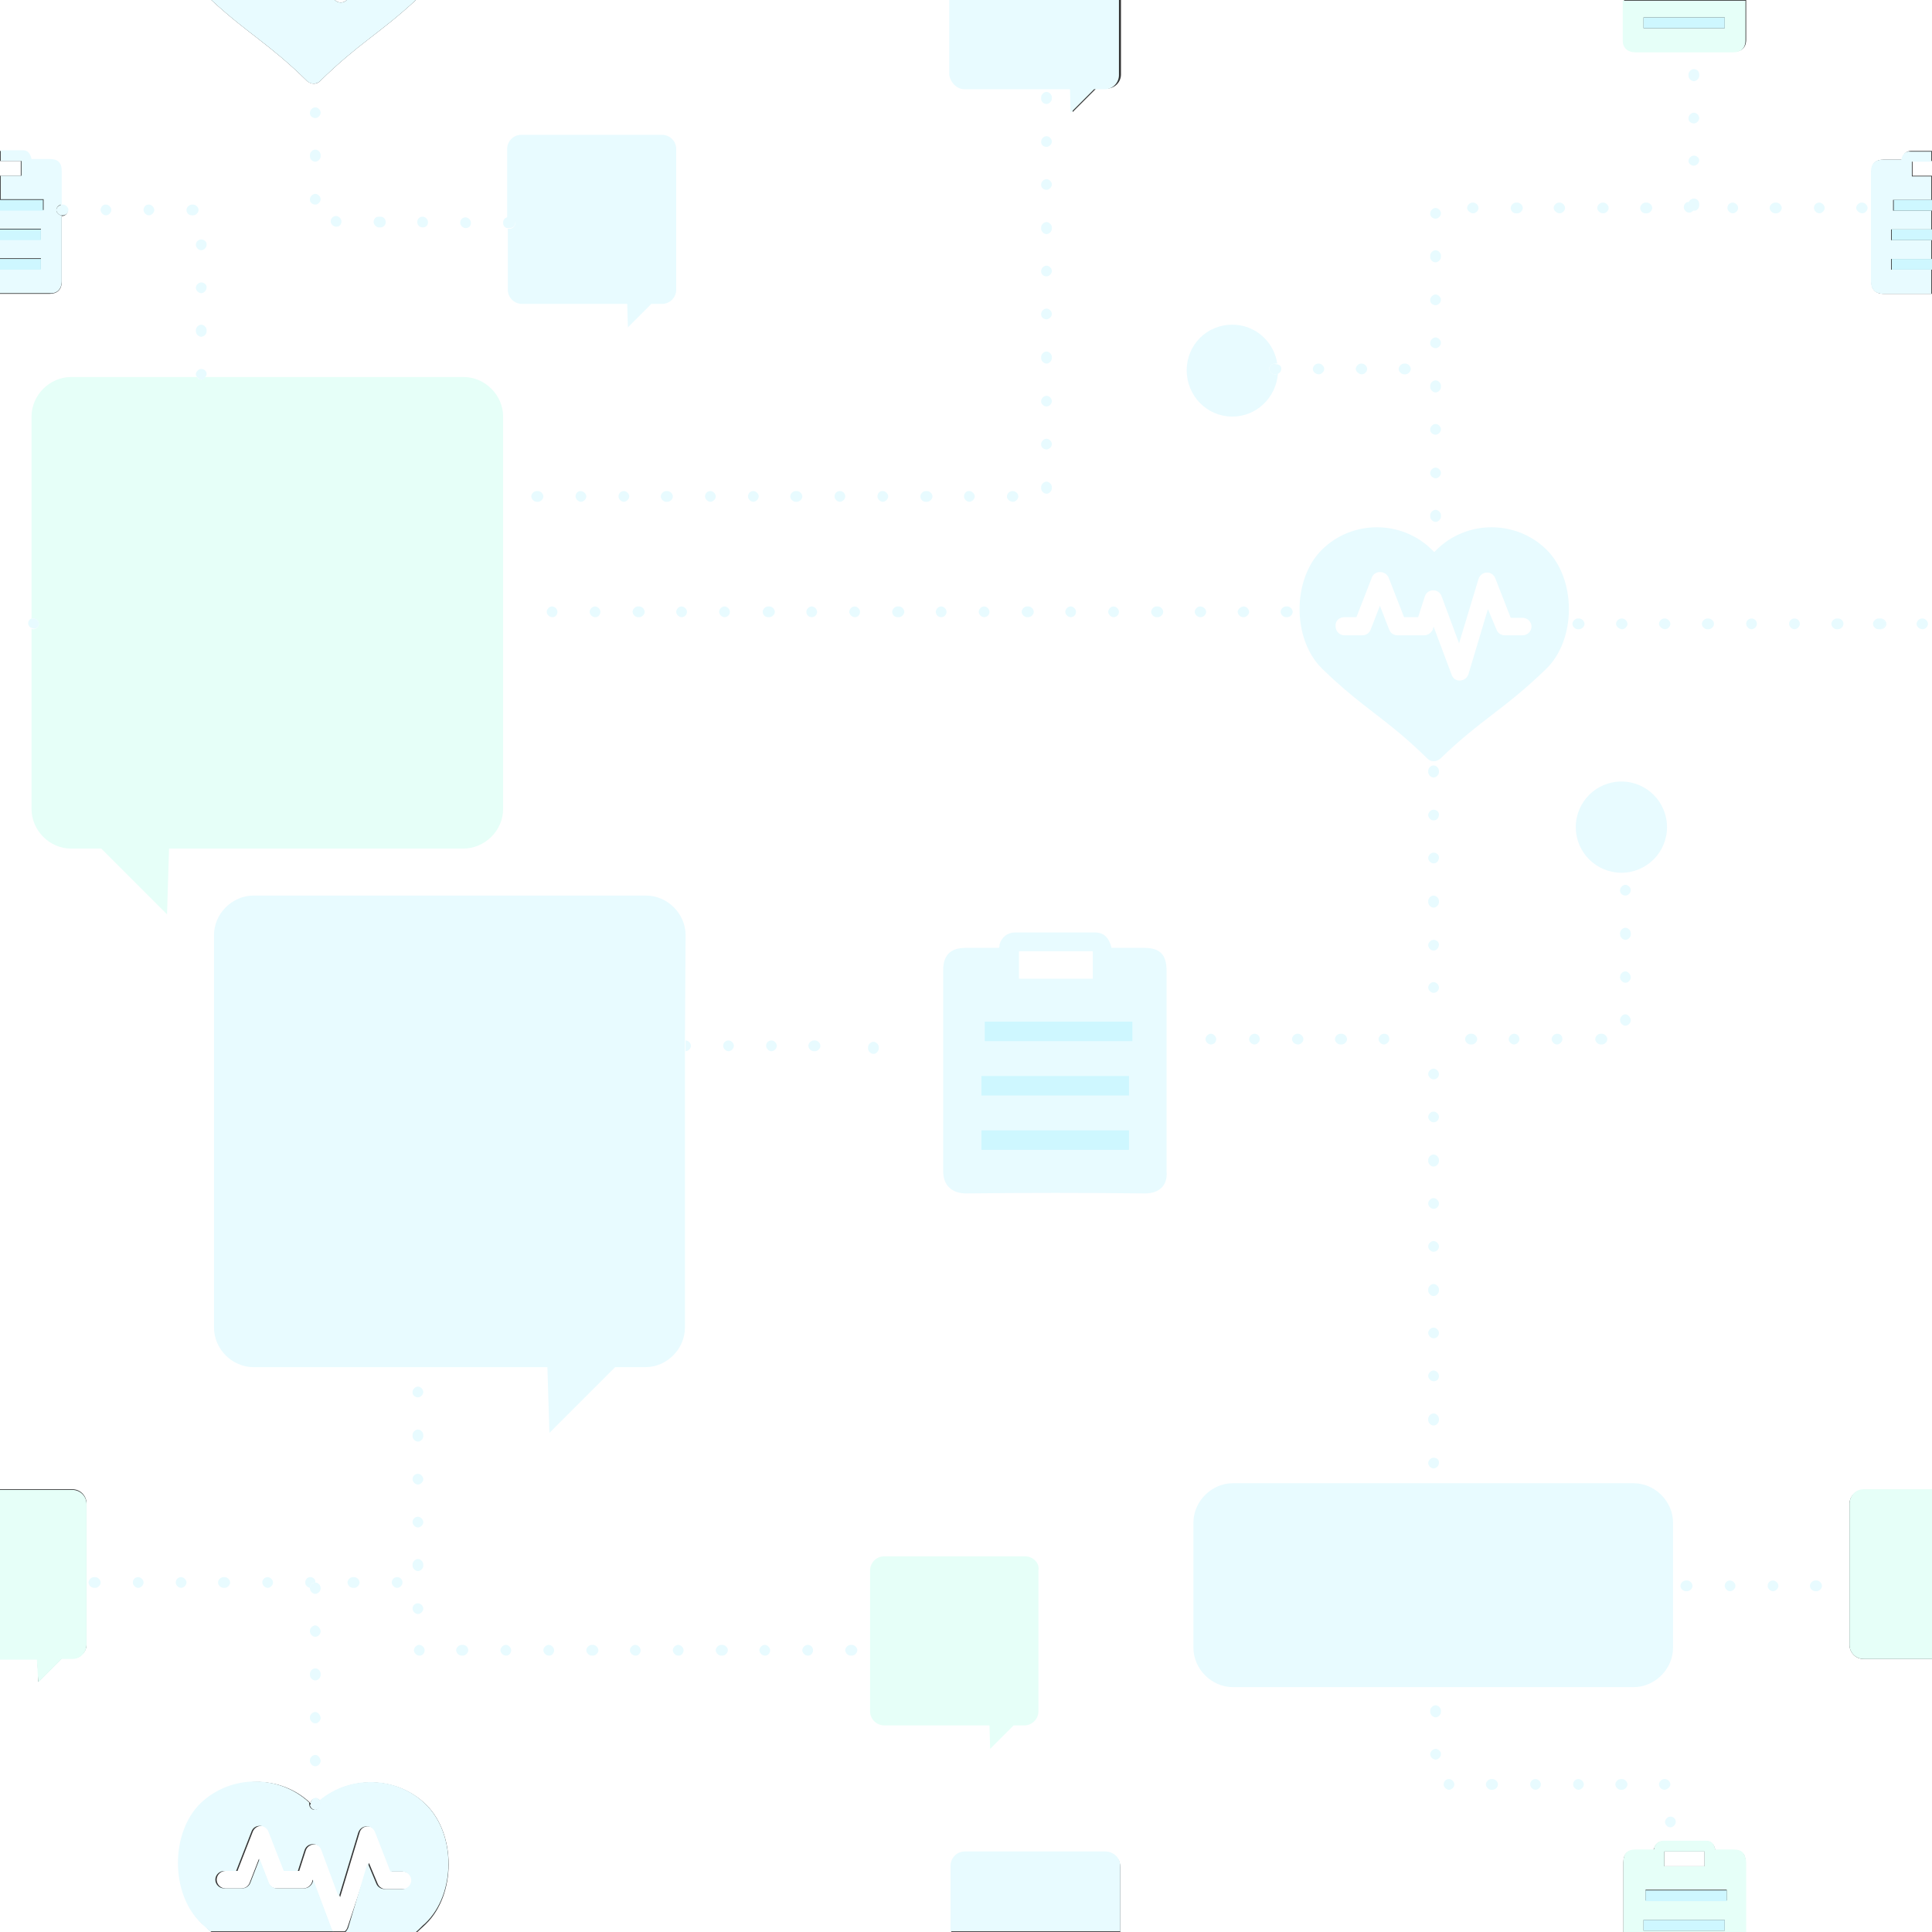 <svg id="Layer_1" xmlns="http://www.w3.org/2000/svg" viewBox="0 0 288 288"><rect x="0" y="0" width="288" height="288" fill="#333333" stroke="none"/><style>.st0{fill:#fff}.st1{fill:#e8fbff}.st2{fill:#e6fff8}.st3{fill:#cef7ff}</style><g id="screen"><path class="st0" d="M285.1 26.2h2.9V24h-2.9v2.2z"/><path class="st0" d="M277.8 247.3c-1.2 0-2.1-1-2.1-2.1v-21c0-1.2 1-2.1 2.1-2.1H288V43.8h-7.2c-1.2 0-1.9-.7-1.8-1.8V25.6c0-1.2.6-1.8 1.8-1.8h2.7c0-.1 0-.2.1-.3.2-.6.6-1 1.3-1h3.2V0h-27.8v5.9c0 1.2-.7 1.8-1.8 1.8h-14.6c-1.2 0-1.9-.7-1.8-1.8v-6h-75v11.2c0 1.2-1 2.1-2.1 2.1h-1.6l-3.5 3.5-.1-3.5h-15.7c-1.2 0-2.1-1-2.1-2.1V0H62c-5.4 5-8.6 6.5-14.3 12.1-.5.5-1.3.5-1.9 0C40.1 6.5 36.9 5 31.5 0H0v22.5h3.3c.7 0 1.1.4 1.3 1.3h2.7c1.3 0 1.8.6 1.8 1.8v5h.2c.4 0 .8.4.8.8s-.4.8-.8.8h-.1V42c0 1.2-.7 1.8-1.8 1.8H0V222h10.8c1.2 0 2.1 1 2.1 2.1v21c0 1.2-1 2.1-2.1 2.1H9.2l-3.5 3.5-.1-3.5H0V288h31.5c-.5-.4-.9-.9-1.4-1.3-4.5-4.4-4.5-13.4 0-17.8 4.5-4.3 11.7-4.4 16.2-.1 0-.4.4-.7.8-.7.3 0 .5.2.6.4 4.5-3.9 11.5-3.7 15.8.5 4.5 4.4 4.5 13.4 0 17.8-.5.5-1 .9-1.4 1.3h79.7v-9.8c0-1.2 1-2.1 2.1-2.1h21c1.2 0 2.1 1 2.1 2.1v9.8h75v-10.5c0-1.2.6-1.8 1.8-1.8h2.7c0-.1 0-.2.1-.3.2-.6.6-1 1.3-1h6.5c.7 0 1.1.4 1.3 1.3h2.7c1.3 0 1.8.6 1.8 1.8V288H288v-40.7h-10.2z"/><path class="st0" d="M286.5 92.2c.5 0 .9.4.9.8s-.4.8-.8.8-.8-.4-.8-.8.3-.8.7-.8zM280 92.2h.5c.4 0 .8.4.8.8s-.4.8-.8.8h-.5c-.4 0-.8-.4-.8-.8s.4-.8.8-.8zM277.5 30.2c.5 0 .9.4.9.8s-.4.8-.8.8-.8-.4-.8-.8.3-.8.7-.8zM248.1 92.2c.5 0 .9.4.9.8s-.4.8-.8.8-.8-.4-.8-.8.3-.8.7-.8zM245.3 30.2h.2c.4 0 .8.4.8.8s-.4.8-.8.8h-.2c-.4 0-.8-.4-.8-.8s.3-.8.8-.8zM241.7 92.2c.5 0 .9.4.9.8s-.4.8-.8.8-.8-.4-.8-.8.3-.8.7-.8zM238.9 30.2c.5 0 .9.4.9.8s-.4.8-.8.8-.8-.4-.8-.8.2-.8.7-.8z"/><circle class="st0" cx="241.7" cy="123.3" r="6.8"/><path class="st0" d="M242.3 146.4c-.4 0-.8-.3-.8-.8v-.1c0-.4.4-.8.8-.8s.8.4.8.8-.4.9-.8.9zM243.1 152c0 .4-.4.8-.8.8s-.8-.3-.8-.8c0-.4.4-.8.8-.8s.8.4.8.8zM242.3 140.1c-.4 0-.8-.4-.8-.8v-.2c0-.4.4-.8.8-.8s.8.4.8.8v.2c0 .4-.4.8-.8.8zM242.3 133.5c-.4 0-.8-.3-.8-.7v-.1c0-.4.4-.8.8-.8s.8.4.8.8-.4.8-.8.8zM239.5 154.9c0 .4-.4.8-.8.8h-.2c-.4 0-.8-.4-.8-.8s.4-.8.8-.8h.2c.5 0 .8.3.8.8zM235.2 92.2h.2c.4 0 .8.4.8.8s-.4.8-.8.8h-.2c-.4 0-.8-.4-.8-.8s.4-.8.8-.8zM232.5 30.2c.5 0 .9.4.9.8s-.4.8-.8.8-.8-.4-.8-.8.2-.8.7-.8zM226 30.2h.2c.4 0 .8.4.8.8s-.4.8-.8.8h-.2c-.4 0-.8-.4-.8-.8s.3-.8.8-.8zM219.5 30.2c.5 0 .9.4.9.8s-.4.8-.8.8-.8-.4-.8-.8.3-.8.7-.8zM213.2 31.8c0-.4.4-.8.8-.8s.8.4.8.8-.4.8-.8.8-.8-.3-.8-.8zM213.2 38.2c0-.4.4-.8.8-.8s.8.4.8.8v.2c0 .4-.4.8-.8.8s-.8-.4-.8-.8v-.2zM213.2 44.7c0-.4.4-.8.8-.8s.8.4.8.8-.4.8-.8.8-.8-.3-.8-.8zM213.2 51.1c0-.4.4-.8.8-.8s.8.4.8.8-.4.8-.8.8-.8-.3-.8-.8zM213.2 57.5c0-.4.4-.8.8-.8s.8.4.8.8v.2c0 .4-.4.8-.8.8s-.8-.4-.8-.8v-.2zM213.2 64c0-.4.4-.8.8-.8s.8.4.8.8-.4.8-.8.8-.8-.3-.8-.8zM213.2 70.4c0-.4.4-.8.8-.8s.8.4.8.8-.4.8-.8.8-.8-.3-.8-.8zM213.2 76.8c0-.4.4-.8.8-.8s.8.4.8.8v.2c0 .4-.4.8-.8.8s-.8-.4-.8-.8v-.2zM209.3 54.2h.2c.4 0 .8.4.8.8s-.4.8-.8.8h-.2c-.4 0-.8-.4-.8-.8s.4-.8.8-.8zM202.9 54.2c.5 0 .9.4.9.8s-.4.8-.8.8-.8-.4-.8-.8.3-.8.7-.8zM196.5 54.2c.5 0 .9.4.9.8s-.4.8-.8.8-.8-.4-.8-.8.3-.8.7-.8z"/><path class="st0" d="M197.1 81.9c4.5-4.4 11.8-4.4 16.3 0l.4.4.4-.4c4.5-4.4 11.8-4.4 16.3 0s4.5 13.4 0 17.8c-6.4 6.2-9.5 7.4-15.8 13.4-.5.5-1.3.5-1.9 0-6.2-6-9.4-7.3-15.8-13.4-4.5-4.4-4.5-13.4.1-17.8zM233 154.9c0 .4-.4.8-.8.8s-.8-.4-.8-.8.3-.8.8-.8h.1c.4 0 .7.3.7.8zM226.6 154.9c0 .4-.4.8-.8.8s-.8-.4-.8-.8.3-.8.8-.8h.1c.3 0 .7.3.7.8zM220.1 154.9c0 .4-.4.8-.8.8h-.2c-.4 0-.8-.4-.8-.8s.4-.8.8-.8h.2c.5 0 .8.3.8.8zM213.7 212.5c-.4 0-.8-.4-.8-.8v-.2c0-.4.4-.8.8-.8s.8.4.8.8v.2c0 .4-.3.8-.8.8zM214.5 218c0 .5-.4.9-.8.9s-.8-.4-.8-.8.4-.8.8-.8.8.3.8.7zM213.7 206c-.4 0-.8-.4-.8-.8s.4-.8.8-.8.8.3.8.8v.1c0 .4-.3.7-.8.7zM213.7 199.6c-.4 0-.8-.4-.8-.8s.4-.8.8-.8.8.3.8.8v.1c0 .3-.3.7-.8.7zM213.7 193.2c-.4 0-.8-.4-.8-.8v-.2c0-.4.4-.8.8-.8s.8.4.8.8v.2c0 .4-.3.8-.8.8zM213.7 186.7c-.4 0-.8-.4-.8-.8s.4-.8.8-.8.8.3.8.8v.1c0 .3-.3.7-.8.7zM213.7 180.3c-.4 0-.8-.4-.8-.8s.4-.8.8-.8.8.3.8.8v.1c0 .3-.3.7-.8.7zM213.7 173.9c-.4 0-.8-.4-.8-.8v-.2c0-.4.4-.8.8-.8s.8.4.8.8v.2c0 .4-.3.8-.8.8zM213.7 167.4c-.4 0-.8-.4-.8-.8s.4-.8.8-.8.8.3.8.8v.1c0 .3-.3.7-.8.7zM213.7 161c-.4 0-.8-.4-.8-.8s.4-.8.8-.8.8.3.8.8v.1c0 .3-.3.7-.8.7zM213.7 148c-.4 0-.8-.4-.8-.8s.4-.8.8-.8.8.3.8.8v.1c0 .4-.3.7-.8.7zM213.7 141.6c-.4 0-.8-.4-.8-.8s.4-.8.8-.8.8.3.8.7v.1c0 .5-.3.8-.8.8zM213.7 135.2c-.4 0-.8-.4-.8-.8v-.2c0-.4.4-.8.8-.8s.8.4.8.8v.2c0 .5-.3.8-.8.8zM213.7 128.7c-.4 0-.8-.4-.8-.8s.4-.8.8-.8.8.3.8.7v.1c0 .5-.3.8-.8.8zM213.7 122.3c-.4 0-.8-.4-.8-.8s.4-.8.8-.8.8.3.8.7v.1c0 .5-.3.8-.8.8zM213.7 115.9c-.4 0-.8-.4-.8-.8v-.2c0-.4.4-.8.8-.8s.8.4.8.8v.2c0 .4-.3.8-.8.8zM207.2 154.9c0 .4-.4.8-.8.8s-.8-.4-.8-.8.3-.8.8-.8h.1c.4 0 .7.3.7.8zM200.8 154.9c0 .4-.4.8-.8.8h-.2c-.4 0-.8-.4-.8-.8s.4-.8.8-.8h.2c.4 0 .8.3.8.8zM193.4 154.1c.5 0 .9.4.9.8s-.4.8-.8.8-.8-.4-.8-.8.3-.8.7-.8z"/><path class="st0" d="M191.7 90.4h.2c.4 0 .8.4.8.8s-.4.8-.8.8h-.2c-.4 0-.8-.4-.8-.8s.4-.8.8-.8zM172.4 90.4h.2c.4 0 .8.4.8.8s-.4.8-.8.8h-.2c-.4 0-.8-.4-.8-.8s.4-.8.8-.8zM166 90.4c.4 0 .8.4.8.8s-.3.8-.8.8c-.4 0-.8-.4-.8-.8s.4-.8.8-.8zM159.6 90.4c.4 0 .8.4.8.8s-.3.8-.8.8h-.1c-.4 0-.8-.4-.8-.8s.5-.8.9-.8zM155.2 14.6c0-.4.4-.8.8-.8s.8.4.8.8v.2c0 .4-.4.8-.8.8s-.8-.4-.8-.8v-.2zM155.2 21.1c0-.4.4-.8.8-.8s.8.4.8.8-.4.8-.8.8-.8-.3-.8-.8zM155.2 27.5c0-.4.4-.8.8-.8s.8.4.8.8-.4.8-.8.8-.8-.3-.8-.8zM155.2 33.9c0-.4.4-.8.8-.8s.8.4.8.8v.2c0 .4-.4.8-.8.8s-.8-.4-.8-.8v-.2zM155.2 40.4c0-.4.4-.8.8-.8s.8.4.8.8-.4.8-.8.8-.8-.3-.8-.8zM155.2 46.8c0-.4.4-.8.8-.8s.8.4.8.8-.4.8-.8.8-.8-.3-.8-.8zM155.2 53.2c0-.4.4-.8.8-.8s.8.4.8.8v.2c0 .4-.4.8-.8.8s-.8-.4-.8-.8v-.2zM155.2 59.7c0-.4.4-.8.8-.8s.8.4.8.8-.4.8-.8.8-.8-.3-.8-.8zM155.2 66.1c0-.4.4-.8.8-.8s.8.4.8.8-.4.9-.8.9-.8-.3-.8-.9zM153.1 90.4h.2c.4 0 .8.4.8.8s-.4.8-.8.8h-.2c-.4 0-.8-.4-.8-.8s.4-.8.8-.8zM150.9 73.2c.5 0 .9.4.9.8s-.4.8-.8.8-.8-.4-.8-.8.2-.8.7-.8zM146.7 90.4c.4 0 .8.4.8.8s-.3.8-.8.8h-.1c-.4 0-.8-.4-.8-.8s.5-.8.9-.8zM144.5 73.2c.5 0 .9.4.9.8s-.4.8-.8.8-.8-.4-.8-.8.2-.8.7-.8zM140.3 90.4c.4 0 .8.4.8.8s-.3.8-.7.8h-.1c-.4 0-.8-.4-.8-.8s.3-.8.8-.8zM138 73.2h.2c.4 0 .8.4.8.8s-.4.8-.8.8h-.2c-.4 0-.8-.4-.8-.8s.3-.8.8-.8zM133.8 90.4h.2c.4 0 .8.4.8.8s-.4.8-.8.8h-.2c-.4 0-.8-.4-.8-.8s.3-.8.8-.8zM131.5 73.2c.5 0 .9.4.9.8s-.4.8-.8.8-.8-.4-.8-.8.3-.8.7-.8zM129.4 156.1c0-.4.4-.8.8-.8s.8.4.8.8v.2c0 .4-.4.8-.8.8s-.8-.4-.8-.8v-.2zM121 90.4c.4 0 .8.4.8.8s-.3.8-.8.8c-.4 0-.8-.4-.8-.8s.3-.8.8-.8zM114.5 90.4h.2c.4 0 .8.4.8.8s-.4.8-.8.8h-.2c-.4 0-.8-.4-.8-.8s.3-.8.8-.8zM108 90.4c.4 0 .8.4.8.8s-.3.8-.7.8h-.1c-.4 0-.8-.4-.8-.8s.4-.8.8-.8zM101.6 90.4c.4 0 .8.4.8.8s-.3.8-.7.8h-.1c-.4 0-.8-.4-.8-.8s.4-.8.8-.8zM75.7 32.5V22.2c0-1.2 1-2.1 2.1-2.1h21c1.2 0 2.1 1 2.1 2.1v21c0 1.2-1 2.1-2.1 2.1h-1.6l-3.5 3.5-.1-3.5H77.8c-1.2 0-2.1-1-2.1-2.1V34c-.4 0-.7-.3-.7-.7 0-.4.3-.7.7-.8zM100.3 74c0 .4-.4.8-.8.8h-.2c-.4 0-.8-.4-.8-.8s.4-.8.8-.8h.2c.4 0 .8.4.8.8zM96.1 91.2c0 .4-.4.8-.8.8h-.2c-.4 0-.8-.4-.8-.8s.4-.8.8-.8h.2c.4 0 .8.4.8.8zM93.8 74c0 .4-.4.8-.8.8s-.8-.4-.8-.8.3-.8.7-.8h.1c.4 0 .8.4.8.8zM89.6 91.2c0 .4-.3.8-.7.8h-.1c-.4 0-.8-.4-.8-.8s.4-.8.8-.8.8.4.8.8zM87.4 74c0 .4-.4.8-.8.8s-.8-.4-.8-.8.3-.8.7-.8h.1c.4 0 .8.4.8.8zM83.1 91.2c0 .4-.3.8-.7.8h-.1c-.4 0-.8-.4-.8-.8s.4-.8.8-.8.8.4.8.8zM81 74c0 .4-.4.8-.8.8H80c-.4 0-.8-.4-.8-.8s.4-.8.8-.8h.2c.4 0 .8.4.8.8zM69.4 32.4c.4 0 .8.4.8.8s-.3.8-.7.8h-.1c-.4 0-.8-.4-.8-.8s.4-.8.8-.8zM63 32.4c.4 0 .8.4.8.8s-.3.8-.8.8h-.1c-.4 0-.8-.4-.8-.8.1-.5.5-.9.9-.8zM56.5 32.3h.2c.4 0 .8.4.8.8s-.4.8-.8.8h-.2c-.4 0-.8-.4-.8-.8 0-.5.4-.8.8-.8zM50.1 32.2c.4 0 .8.4.8.8s-.3.8-.7.8h-.1c-.4 0-.8-.4-.8-.8s.4-.8.8-.8zM46.2 16.8c0-.4.4-.8.8-.8s.8.4.8.8-.4.8-.8.8-.8-.3-.8-.8zM46.2 23.2c0-.4.4-.8.8-.8s.8.4.8.8v.2c0 .4-.4.8-.8.8s-.8-.4-.8-.8v-.2zM46.2 29.7c0-.4.4-.8.8-.8s.8.4.8.8-.4.8-.8.8-.8-.3-.8-.8zM30.8 36.4c0 .5-.4.9-.8.9s-.8-.4-.8-.8.4-.8.8-.8.8.3.8.7zM30 43.7c-.4 0-.8-.4-.8-.8s.4-.8.8-.8.8.3.8.7v.1c0 .4-.4.8-.8.8zM30.8 49.2v.2c0 .4-.4.8-.8.8s-.8-.4-.8-.8v-.2c0-.4.4-.8.8-.8s.8.4.8.8zM28.6 30.5h.2c.4 0 .8.4.8.8s-.4.8-.8.8h-.2c-.4 0-.8-.4-.8-.8s.3-.8.8-.8zM22.1 30.5c.5 0 .9.4.9.8s-.4.8-.8.8-.8-.4-.8-.8.3-.8.7-.8zM15.7 30.5c.5 0 .9.4.9.8s-.4.8-.8.8-.8-.3-.8-.8.3-.8.7-.8zM14.2 236.7H14c-.4 0-.8-.4-.8-.8s.4-.8.8-.8h.2c.4 0 .8.4.8.8s-.4.8-.8.8zM20.6 236.7c-.4 0-.8-.4-.8-.8s.3-.8.7-.8h.1c.4 0 .8.4.8.8s-.4.8-.8.8zM27 236.7c-.4 0-.8-.4-.8-.8s.3-.8.7-.8h.1c.4 0 .8.4.8.8s-.4.8-.8.8zM25.3 126.5l-.3 9.8-9.8-9.8h-4.5c-3.2 0-5.9-2.7-5.9-5.9V93.7c-.3-.1-.5-.4-.5-.7 0-.4.2-.7.5-.7V62.1c0-3.2 2.7-5.9 5.9-5.9h18.8c-.1-.1-.2-.3-.2-.4 0-.4.4-.8.8-.8s.8.3.8.7v.1c0 .2-.1.3-.2.4h38.4c3.2 0 5.9 2.7 5.9 5.9v58.5c0 3.2-2.7 5.9-5.9 5.9H25.3zM33.5 236.7h-.2c-.4 0-.8-.4-.8-.8s.4-.8.8-.8h.2c.4 0 .8.4.8.8s-.4.8-.8.8zM39.9 236.7c-.4 0-.8-.4-.8-.8s.3-.8.7-.8h.1c.4 0 .8.4.8.8s-.4.8-.8.8zM47 263.3c-.4 0-.8-.3-.8-.8v-.1c0-.4.4-.8.8-.8s.8.4.8.8-.4.9-.8.9zM47 256.8c-.4 0-.8-.3-.8-.8 0-.4.4-.8.8-.8s.8.4.8.8-.4.8-.8.8zM47.8 249.7c0 .4-.4.8-.8.8s-.8-.4-.8-.8v-.2c0-.4.4-.8.8-.8s.8.4.8.8v.2zM47 243.9c-.4 0-.8-.3-.8-.8v-.1c0-.4.4-.8.8-.8s.8.4.8.8-.4.9-.8.9zM47 237.5c-.4 0-.8-.3-.8-.8v-.1c-.4-.1-.7-.4-.7-.8s.3-.8.7-.8h.1c.4 0 .8.4.8.8.4.1.7.4.7.8 0 .5-.4.9-.8.9zM52.8 236.7h-.2c-.4 0-.8-.4-.8-.8s.4-.8.8-.8h.2c.4 0 .8.4.8.8s-.4.8-.8.8zM59.2 236.7c-.4 0-.8-.4-.8-.8s.3-.8.7-.8h.1c.4 0 .8.4.8.8s-.3.8-.8.8zM62.3 213.1c.4 0 .8.4.8.8v.2c0 .4-.4.8-.8.8s-.8-.4-.8-.8v-.2c0-.4.4-.8.8-.8zM61.5 207.6c0-.5.4-.9.8-.9s.8.4.8.8-.4.8-.8.8-.8-.3-.8-.7zM62.3 219.6c.4 0 .8.4.8.8s-.4.8-.8.8-.8-.3-.8-.8v-.1c0-.3.4-.7.8-.7zM62.3 226c.4 0 .8.4.8.8s-.4.8-.8.8-.8-.3-.8-.8v-.1c0-.3.4-.7.8-.7zM62.3 232.4c.4 0 .8.4.8.8v.2c0 .4-.4.8-.8.8s-.8-.4-.8-.8v-.2c0-.4.4-.8.8-.8zM62.3 238.9c.4 0 .8.4.8.8s-.4.8-.8.8-.8-.3-.8-.8v-.1c0-.3.4-.7.8-.7zM62.5 246.8c-.5 0-.9-.4-.9-.8s.4-.8.8-.8.8.4.8.8-.2.8-.7.8zM69 246.8h-.2c-.4 0-.8-.4-.8-.8s.4-.8.8-.8h.2c.4 0 .8.4.8.8s-.3.8-.8.8zM75.5 246.8c-.5 0-.9-.4-.9-.8s.4-.8.8-.8.8.4.8.8-.3.8-.7.8zM81.9 246.8c-.5 0-.9-.4-.9-.8s.4-.8.8-.8.8.4.8.8-.3.8-.7.8zM88.4 246.8h-.2c-.4 0-.8-.4-.8-.8s.4-.8.8-.8h.2c.4 0 .8.4.8.8s-.4.8-.8.8zM94.8 246.8c-.5 0-.9-.4-.9-.8s.4-.8.8-.8.8.4.8.8-.3.8-.7.8zM101.2 246.8c-.5 0-.9-.4-.9-.8s.4-.8.8-.8.8.4.8.8-.3.8-.7.8z"/><path class="st0" d="M102.2 156.7v41.1c0 3.2-2.7 5.9-5.9 5.9h-4.5l-9.8 9.8-.3-9.8H37.8c-3.2 0-5.9-2.7-5.9-5.9v-58.5c0-3.2 2.7-5.9 5.9-5.9h58.5c3.2 0 5.9 2.7 5.9 5.9v15.8c.4 0 .8.4.8.8s-.4.8-.8.8zM105.9 74.8c-.4 0-.8-.4-.8-.8s.3-.8.7-.8h.1c.4 0 .8.4.8.8s-.4.8-.8.8zM107.7 246.8h-.2c-.4 0-.8-.4-.8-.8s.4-.8.8-.8h.2c.4 0 .8.4.8.8s-.4.8-.8.8zM108.6 156.7c-.4 0-.8-.4-.8-.8s.3-.8.7-.8h.1c.4 0 .8.4.8.8s-.4.8-.8.8zM112.3 74.8c-.4 0-.8-.4-.8-.8s.3-.8.7-.8h.1c.4 0 .8.4.8.8s-.4.8-.8.8zM114.1 246.8c-.5 0-.9-.4-.9-.8s.4-.8.8-.8.8.4.8.8-.3.8-.7.8zM115 156.7c-.4 0-.8-.4-.8-.8s.3-.8.7-.8h.1c.4 0 .8.4.8.8s-.4.8-.8.8zM118.8 74.8h-.2c-.4 0-.8-.4-.8-.8s.4-.8.8-.8h.2c.4 0 .8.4.8.8s-.4.8-.8.8zM120.5 246.8c-.5 0-.9-.4-.9-.8s.4-.8.8-.8.8.4.8.8-.3.8-.7.8zM121.5 156.7h-.2c-.4 0-.8-.4-.8-.8s.4-.8.8-.8h.2c.4 0 .8.4.8.8s-.4.8-.8.8zM125.2 74.8c-.4 0-.8-.4-.8-.8s.3-.8.7-.8h.1c.4 0 .8.4.8.8s-.3.8-.8.8zM127 246.8h-.2c-.4 0-.8-.4-.8-.8s.4-.8.8-.8h.2c.4 0 .8.4.8.8s-.4.8-.8.8zM127.5 92c-.5 0-.9-.4-.9-.8s.4-.8.8-.8.8.4.8.8-.3.8-.7.8zM155 255.2c0 1.2-1 2.1-2.1 2.1h-1.6l-3.5 3.5-.1-3.5H132c-1.2 0-2.1-1-2.1-2.1v-21c0-1.2 1-2.1 2.1-2.1h21c1.2 0 2.1 1 2.1 2.1l-.1 21zM156 73.5c-.4 0-.8-.4-.8-.8v-.2c0-.4.4-.8.8-.8s.8.4.8.8v.2c0 .5-.4.8-.8.8zM183.7 48.5c3.4 0 6.2 2.5 6.7 5.8.3.1.6.4.6.7s-.2.6-.5.7c-.2 3.5-3.2 6.4-6.8 6.4-3.8 0-6.8-3-6.8-6.8s3-6.8 6.8-6.8zM187.8 154.9c0 .4-.4.8-.8.8s-.8-.4-.8-.8.3-.8.8-.8h.1c.4 0 .7.3.7.8zM186.2 91.2c0 .4-.3.8-.8.8h-.1c-.4 0-.8-.4-.8-.8s.4-.8.8-.8.9.4.9.8zM180.5 154.1c.4 0 .8.4.8.8s-.3.8-.7.8h-.1c-.4 0-.8-.4-.8-.8s.4-.8.8-.8zM179 92c-.5 0-.9-.4-.9-.8s.4-.8.8-.8.8.4.8.8-.3.8-.7.8zM214.8 261.6c0 .4-.4.8-.8.8s-.8-.4-.8-.8.4-.8.8-.8.8.3.8.8zM214.8 255.2c0 .4-.4.8-.8.8s-.8-.4-.8-.8v-.2c0-.4.4-.8.8-.8s.8.4.8.8v.2zM216 266.8c-.4 0-.8-.4-.8-.8s.3-.8.8-.8h.1c.4 0 .8.4.8.8s-.5.8-.9.8zM222.5 266.8h-.2c-.4 0-.8-.4-.8-.8s.4-.8.8-.8h.2c.4 0 .8.4.8.8s-.4.8-.8.8zM228.9 266.8c-.4 0-.8-.4-.8-.8s.3-.8.8-.8h.1c.4 0 .8.4.8.8s-.5.8-.9.8zM235.3 266.8c-.4 0-.8-.4-.8-.8s.3-.8.8-.8h.1c.4 0 .8.4.8.8s-.5.8-.9.8zM241.8 266.8h-.2c-.4 0-.8-.4-.8-.8s.4-.8.8-.8h.2c.4 0 .8.4.8.8s-.4.8-.8.8zM243.5 251.5h-59.7c-3.2 0-5.9-2.7-5.9-5.9V227c0-3.2 2.7-5.9 5.9-5.9h59.7c3.2 0 5.9 2.7 5.9 5.9v18.6c0 3.2-2.7 5.9-5.9 5.9zM247.4 266c0-.4.3-.8.8-.8h.1c.4 0 .8.4.8.8s-.4.8-.8.8-.9-.4-.9-.8zM249.8 271.6c0 .4-.4.8-.8.8s-.8-.4-.8-.8.4-.8.8-.8.8.3.8.8zM251.5 237.2h-.2c-.4 0-.8-.4-.8-.8s.4-.8.8-.8h.2c.4 0 .8.4.8.8s-.4.8-.8.8zM253.3 30.5c0 .4-.3.7-.7.8-.1.3-.4.5-.7.5-.4 0-.8-.4-.8-.8s.3-.8.7-.8c.1-.4.4-.6.8-.6s.8.4.8.8v.1h-.1zM252.5 24.8c-.4 0-.8-.3-.8-.7V24c0-.4.4-.8.8-.8s.8.4.8.8-.4.8-.8.8zM252.5 18.4c-.4 0-.8-.3-.8-.7v-.1c0-.4.4-.8.8-.8s.8.4.8.8-.4.8-.8.8zM253.3 11.2c0 .4-.4.8-.8.8s-.8-.4-.8-.8V11c0-.4.4-.8.8-.8s.8.4.8.8v.2zM254.7 93.8h-.2c-.4 0-.8-.4-.8-.8s.4-.8.8-.8h.2c.4 0 .8.4.8.8s-.4.8-.8.8zM257.9 237.2c-.4 0-.8-.4-.8-.8s.3-.8.8-.8h.1c.4 0 .8.4.8.8s-.5.8-.9.8zM258.3 31.8c-.4 0-.8-.4-.8-.8s.3-.8.8-.8h.1c.4 0 .8.4.8.8s-.5.8-.9.8zM261.1 93.8c-.4 0-.8-.4-.8-.8s.3-.8.8-.8h.1c.4 0 .8.4.8.8s-.4.8-.9.8zM264.3 237.2c-.4 0-.8-.4-.8-.8s.3-.8.8-.8h.1c.4 0 .8.4.8.8s-.5.8-.9.8zM264.8 31.8h-.2c-.4 0-.8-.4-.8-.8s.4-.8.8-.8h.2c.4 0 .8.4.8.8s-.4.8-.8.8zM267.5 93.8c-.4 0-.8-.4-.8-.8s.3-.8.8-.8h.1c.4 0 .8.4.8.8s-.4.8-.9.8zM270.8 237.2h-.2c-.4 0-.8-.4-.8-.8s.4-.8.8-.8h.2c.4 0 .8.4.8.8s-.4.8-.8.8zM271.2 31.8c-.4 0-.8-.4-.8-.8s.3-.8.8-.8h.1c.4 0 .8.4.8.8s-.5.8-.9.8zM274 93.8h-.2c-.4 0-.8-.4-.8-.8s.4-.8.8-.8h.2c.4 0 .8.4.8.8s-.3.8-.8.8zM51.7 0h-1.8c.5.5 1.3.5 1.8 0zM3.1 24H0v2.2h3.1V24zM254.1 276h-6v2.2h6V276zM55 277.7l1.3 3.1c.2.5.7.8 1.2.8h2.7c.7 0 1.3-.6 1.3-1.3 0-.7-.6-1.3-1.3-1.3h-1.8l-2.3-5.9c-.5-1.2-2.2-1.1-2.5.1l-2.9 9.6-2.6-7c-.4-1.2-2.1-1.1-2.5 0l-1 3.1h-2.1l-2.3-5.9c-.4-1.1-2-1.1-2.5 0l-2.3 5.9h-1.8c-.7 0-1.3.6-1.3 1.3 0 .7.6 1.3 1.3 1.3H36c.5 0 1-.3 1.2-.8l1.4-3.6 1.4 3.6c.2.5.7.8 1.2.8h4c.6 0 1.1-.4 1.3-.9l.1-.4 2.7 7.2c.1.2.2.4.3.5h1.8c.2-.2.3-.3.4-.6l3.2-9.6zM200.4 94.7h2.7c.5 0 1-.3 1.2-.8l1.4-3.6 1.4 3.6c.2.5.7.8 1.2.8h4c.6 0 1.1-.4 1.3-.9l.1-.4 2.7 7.2c.5 1.2 2.2 1.1 2.5-.1l2.9-9.7 1.3 3.1c.2.5.7.8 1.2.8h2.7c.7 0 1.3-.6 1.3-1.3 0-.7-.6-1.3-1.3-1.3h-1.8l-2.3-5.9c-.5-1.2-2.2-1.1-2.5.1l-2.9 9.6-2.6-7c-.4-1.2-2.1-1.1-2.5 0l-1 3.1h-2.1l-2.3-5.9c-.4-1.1-2-1.1-2.5 0l-2.3 5.9h-1.8c-.7 0-1.3.6-1.3 1.3-.1.8.5 1.4 1.3 1.4z"/><path class="st1" d="M249.4 245.6V227c0-3.2-2.7-5.9-5.9-5.9h-59.7c-3.2 0-5.9 2.7-5.9 5.9v18.6c0 3.2 2.7 5.9 5.9 5.9h59.7c3.2 0 5.9-2.7 5.9-5.9z"/><path class="st2" d="M75 120.6V62.1c0-3.2-2.7-5.9-5.9-5.9H30.6c-.1.2-.4.4-.6.4s-.5-.1-.6-.4H10.6c-3.2 0-5.9 2.7-5.9 5.9v30.1H5c.4 0 .8.4.8.8s-.4.8-.8.8c-.1 0-.2 0-.3-.1v26.9c0 3.2 2.7 5.9 5.9 5.9h4.5l9.8 9.8.3-9.8H69c3.3 0 6-2.7 6-5.9z"/><path class="st1" d="M76 32.5c.4 0 .8.4.8.8s-.4.8-.8.8H75.7v9.1c0 1.2 1 2.1 2.1 2.1h15.7l.1 3.5 3.5-3.5h1.6c1.2 0 2.1-1 2.1-2.1v-21c0-1.2-1-2.1-2.1-2.1h-21c-1.2 0-2.1 1-2.1 2.1v10.4h.2l.2-.1z"/><path class="st2" d="M152.8 232h-21c-1.2 0-2.1 1-2.1 2.1v21c0 1.2 1 2.1 2.1 2.1h15.7l.1 3.5 3.5-3.5h1.6c1.2 0 2.1-1 2.1-2.1v-21c.2-1.1-.8-2.1-2-2.1zM5.7 250.8l3.5-3.5h1.6c1.2 0 2.1-1 2.1-2.1v-21c0-1.2-1-2.1-2.1-2.1H0v25.3h5.5l.2 3.4z"/><path class="st1" d="M143.8 13.3h15.7l.1 3.5 3.5-3.5h1.6c1.2 0 2.1-1 2.1-2.1V0h-25.3v11.2c.2 1.1 1.1 2.1 2.3 2.1zM235.2 93.8h.2c.4 0 .8-.4.8-.8s-.4-.8-.8-.8h-.2c-.4 0-.8.4-.8.8s.4.8.8.8zM254.7 92.2h-.2c-.4 0-.8.4-.8.8s.4.8.8.8h.2c.4 0 .8-.4.8-.8s-.4-.8-.8-.8zM267.5 92.2c-.5 0-.8.4-.8.8s.4.8.8.8.8-.4.8-.8-.3-.8-.8-.8zM261.1 92.2c-.5 0-.8.4-.8.8s.4.8.8.8.8-.4.8-.8-.3-.8-.8-.8zM274 92.2h-.2c-.4 0-.8.4-.8.8s.4.8.8.8h.2c.4 0 .8-.4.8-.8s-.3-.8-.8-.8zM241.8 93.8c.4 0 .8-.4.8-.8s-.4-.8-.8-.8h-.1c-.4 0-.8.4-.8.8s.5.8.9.8zM248.2 93.8c.4 0 .8-.4.8-.8s-.4-.8-.8-.8h-.1c-.4 0-.8.4-.8.8s.5.8.9.8zM281 93c0 .4-.3.7-.7.8h.1c.4 0 .8-.4.8-.8s-.4-.8-.8-.8h-.2c.5.1.8.4.8.8zM5.8 93c0-.4-.4-.8-.8-.8H4.7c-.3.1-.5.4-.5.7 0 .3.2.6.5.7.1 0 .2.1.3.1.4.1.8-.3.8-.7zM258.3 30.2c-.5 0-.8.4-.8.8s.4.8.8.8.8-.4.8-.8-.4-.8-.8-.8zM251.7 30.5v-.2-.2c-.4 0-.7.4-.7.8s.4.8.8.8c.3 0 .6-.2.7-.5h-.1c-.3.1-.7-.2-.7-.7zM271.2 30.2c-.5 0-.8.4-.8.8s.4.8.8.8.8-.4.8-.8-.4-.8-.8-.8zM277.6 31.8c.4 0 .8-.4.8-.8s-.4-.8-.8-.8h-.1c-.4 0-.8.4-.8.8s.5.8.9.8zM245.3 31.8h.2c.4 0 .8-.4.8-.8s-.4-.8-.8-.8h-.2c-.4 0-.8.4-.8.8s.3.8.8.8zM239 31.8c.4 0 .8-.4.8-.8s-.4-.8-.8-.8h-.1c-.4 0-.8.4-.8.8s.4.8.9.8zM264.8 30.2h-.2c-.4 0-.8.4-.8.8s.4.8.8.8h.2c.4 0 .8-.4.8-.8s-.4-.8-.8-.8zM214 64.8c.4 0 .8-.4.8-.8s-.4-.8-.8-.8-.8.4-.8.8v.1c0 .4.4.7.8.7zM214 51.9c.4 0 .8-.4.8-.8s-.4-.8-.8-.8-.8.4-.8.8v.1c0 .4.4.7.8.7zM214 58.5c.4 0 .8-.4.8-.8v-.2c0-.4-.4-.8-.8-.8s-.8.4-.8.8v.2c0 .4.4.8.8.8zM214 71.3c.4 0 .8-.4.8-.8s-.4-.8-.8-.8-.8.4-.8.8v.1c0 .3.4.7.8.7zM214 77.8c.4 0 .8-.4.8-.8v-.2c0-.4-.4-.8-.8-.8s-.8.4-.8.8v.2c0 .4.4.8.8.8zM214 45.5c.4 0 .8-.4.8-.8s-.4-.8-.8-.8-.8.4-.8.8v.1c0 .4.4.7.8.7zM214 32.6c.4 0 .8-.4.8-.8s-.4-.8-.8-.8-.8.4-.8.8v.1c0 .4.4.7.8.7zM219.6 31.8c.4 0 .8-.4.8-.8s-.4-.8-.8-.8h-.1c-.4 0-.8.4-.8.8s.5.8.9.8zM226 31.8h.2c.4 0 .8-.4.8-.8s-.4-.8-.8-.8h-.2c-.4 0-.8.4-.8.8s.3.8.8.8zM214 39.1c.4 0 .8-.4.8-.8v-.2c0-.4-.4-.8-.8-.8s-.8.4-.8.8v.2c0 .5.4.8.8.8zM232.5 31.8c.4 0 .8-.4.8-.8s-.4-.8-.8-.8h-.1c-.4 0-.8.4-.8.8s.5.8.9.8zM121 92c.5 0 .8-.4.8-.8s-.4-.8-.8-.8-.8.4-.8.8.3.8.8.8zM153.1 92h.2c.4 0 .8-.4.8-.8s-.4-.8-.8-.8h-.2c-.4 0-.8.4-.8.8s.4.8.8.8zM127.4 90.4c-.4 0-.8.4-.8.8s.4.8.8.8h.1c.4 0 .7-.4.7-.8s-.4-.8-.8-.8zM159.6 92c.5 0 .8-.4.8-.8s-.4-.8-.8-.8-.8.4-.8.8.4.8.8.8zM114.5 92h.2c.4 0 .8-.4.8-.8s-.4-.8-.8-.8h-.2c-.4 0-.8.4-.8.8s.3.8.8.8zM133.8 92h.2c.4 0 .8-.4.8-.8s-.4-.8-.8-.8h-.2c-.4 0-.8.4-.8.8s.3.8.8.8zM191.7 92h.2c.4 0 .8-.4.8-.8s-.4-.8-.8-.8h-.2c-.4 0-.8.4-.8.8s.4.8.8.8zM108 92c.5 0 .8-.4.8-.8s-.4-.8-.8-.8-.8.4-.8.8.4.8.8.8zM172.4 92h.2c.4 0 .8-.4.8-.8s-.4-.8-.8-.8h-.2c-.4 0-.8.4-.8.8s.4.8.8.8zM166 92c.5 0 .8-.4.8-.8s-.4-.8-.8-.8-.8.4-.8.8.4.8.8.8zM95.1 90.4c-.4 0-.8.4-.8.8s.4.8.8.8h.2c.4 0 .8-.4.8-.8s-.4-.8-.8-.8h-.2zM101.6 92c.5 0 .8-.4.8-.8s-.4-.8-.8-.8-.8.4-.8.8.4.8.8.8zM184.5 91.2c0 .4.4.8.8.8h.1c.4 0 .8-.4.8-.8s-.4-.8-.8-.8-.9.4-.9.8zM178.9 90.4c-.4 0-.8.4-.8.8s.4.8.8.8h.1c.4 0 .8-.4.8-.8s-.4-.8-.9-.8zM81.5 91.2c0 .4.4.8.8.8h.1c.4 0 .7-.4.7-.8s-.4-.8-.8-.8-.8.4-.8.8zM87.9 91.2c0 .4.4.8.8.8h.1c.4 0 .7-.4.7-.8s-.4-.8-.8-.8-.8.4-.8.8zM140.3 92c.5 0 .8-.4.8-.8s-.4-.8-.8-.8-.8.4-.8.8.3.8.8.8zM146.7 92c.5 0 .8-.4.8-.8s-.4-.8-.8-.8-.8.4-.8.8.4.8.8.8z"/><circle class="st1" cx="241.7" cy="123.3" r="6.8"/><path class="st1" d="M183.7 62.1c3.6 0 6.5-2.8 6.8-6.4-.1 0-.2.1-.3.1h-.2c-.4 0-.8-.4-.8-.8s.4-.8.8-.8h.4c-.5-3.3-3.3-5.8-6.7-5.8-3.8 0-6.8 3-6.8 6.8s3 6.9 6.8 6.9zM214.5 198.7c0-.4-.4-.8-.8-.8s-.8.4-.8.8.4.8.8.8.8-.3.8-.8zM214.5 205.1c0-.4-.4-.8-.8-.8s-.8.4-.8.8.4.8.8.8.8-.2.8-.8zM213.7 217.3c-.4 0-.8.4-.8.8s.4.8.8.8.8-.4.8-.8v-.1c0-.4-.3-.7-.8-.7zM214.5 192.2c0-.4-.4-.8-.8-.8s-.8.4-.8.8v.2c0 .4.4.8.8.8s.8-.4.8-.8v-.2zM214.5 211.5c0-.4-.4-.8-.8-.8s-.8.4-.8.8v.2c0 .4.4.8.8.8s.8-.4.8-.8v-.2zM214.5 127.8c0-.4-.4-.7-.8-.7s-.8.4-.8.8.4.8.8.8.8-.3.8-.9zM214.5 134.3c0-.4-.4-.8-.8-.8s-.8.4-.8.8v.2c0 .4.4.8.8.8s.8-.4.8-.8v-.2zM214.5 140.8c0-.4-.4-.7-.8-.7s-.8.4-.8.8.4.8.8.8.8-.4.8-.9zM214.5 114.9c0-.4-.4-.8-.8-.8s-.8.4-.8.8v.2c0 .4.4.8.8.8s.8-.4.8-.8v-.2zM214.5 121.4c0-.4-.4-.7-.8-.7s-.8.4-.8.8.4.8.8.8.8-.3.8-.9zM214.5 147.2c0-.4-.4-.8-.8-.8s-.8.4-.8.8.4.8.8.8.8-.3.8-.8zM214.5 160.1c0-.4-.4-.8-.8-.8s-.8.4-.8.8.4.8.8.8.8-.3.8-.8zM214.5 172.9c0-.4-.4-.8-.8-.8s-.8.4-.8.8v.2c0 .4.4.8.8.8s.8-.4.8-.8v-.2zM214.5 179.4c0-.4-.4-.8-.8-.8s-.8.4-.8.8.4.8.8.8.8-.3.8-.8zM214.5 166.5c0-.4-.4-.8-.8-.8s-.8.4-.8.8.4.8.8.8.8-.3.8-.8zM214.5 185.8c0-.4-.4-.8-.8-.8s-.8.4-.8.8.4.8.8.8.8-.3.8-.8zM212.8 113.1c.5.5 1.3.5 1.9 0 6.2-6 9.4-7.2 15.8-13.4 4.5-4.4 4.5-13.4 0-17.8s-11.8-4.4-16.3 0l-.4.4-.4-.4c-4.5-4.4-11.8-4.4-16.3 0s-4.5 13.4 0 17.8c6.3 6.1 9.5 7.3 15.7 13.4zM200.4 92h1.8l2.3-5.9c.4-1.1 2-1.1 2.5 0l2.3 5.9h2.1l1-3.1c.4-1.2 2.1-1.2 2.5 0l2.6 7 2.9-9.6c.4-1.2 2-1.3 2.5-.1l2.3 5.9h1.8c.7 0 1.3.6 1.3 1.3 0 .7-.6 1.3-1.3 1.3h-2.7c-.5 0-1-.3-1.2-.8l-1.3-3.1-2.9 9.7c-.4 1.2-2.1 1.3-2.5.1l-2.7-7.2-.1.4c-.2.5-.7.9-1.3.9h-4c-.5 0-1-.3-1.2-.8l-1.4-3.6-1.4 3.6c-.2.5-.7.8-1.2.8h-2.7c-.7 0-1.3-.6-1.3-1.3-.1-.8.5-1.4 1.3-1.4zM47.7 12.1C53.4 6.5 56.6 5 62 0H51.7c-.5.5-1.3.5-1.8 0H31.5c5.4 5 8.6 6.5 14.3 12.1.5.5 1.4.5 1.9 0z"/><path class="st2" d="M243.8 7.8h14.6c1.1 0 1.8-.6 1.8-1.8V.1h-18.3v6c0 1 .7 1.7 1.9 1.7zm1.2-5.2h12.1v1.6H245V2.6z"/><path class="st3" d="M245 2.6h12.1v1.6H245z"/><path class="st1" d="M164.8 276h-21c-1.2 0-2.1 1-2.1 2.1v9.8H167v-9.8c0-1.1-1-2.1-2.2-2.1zM63.4 268.9c-4.3-4.2-11.3-4.3-15.8-.5.1.1.1.3.1.4v.2c0 .4-.4.8-.8.8s-.8-.4-.8-.8V268.7c-4.5-4.2-11.7-4.2-16.2.1-4.5 4.4-4.5 13.4 0 17.8.5.5 1 .9 1.4 1.3h18.4c-.1-.1-.3-.3-.3-.5l-2.7-7.2-.1.4c-.2.5-.7.9-1.3.9h-4c-.5 0-1-.3-1.2-.8l-1.4-3.6-1.4 3.6c-.2.5-.7.8-1.2.8h-2.7c-.7 0-1.3-.6-1.3-1.3 0-.7.6-1.3 1.3-1.3h1.8l2.3-5.9c.4-1.1 2-1.1 2.5 0l2.3 5.9h2.1l1-3.1c.4-1.2 2.1-1.2 2.5 0l2.6 7 2.9-9.6c.4-1.2 2-1.3 2.5-.1l2.3 5.9H60c.7 0 1.3.6 1.3 1.3 0 .7-.6 1.3-1.3 1.3h-2.7c-.5 0-1-.3-1.2-.8l-1.3-3.1-2.9 9.7c-.1.2-.2.4-.4.6H62c.5-.4.9-.9 1.4-1.3 4.6-4.4 4.6-13.4 0-17.8z"/><path class="st2" d="M258.4 275.7h-2.7c-.2-.9-.6-1.3-1.3-1.3h-6.5c-.6 0-1.1.4-1.3 1 0 .1 0 .2-.1.3h-2.7c-1.2 0-1.8.6-1.8 1.8V288h18.3v-10.4c-.1-1.3-.6-1.9-1.9-1.9zm-10.3.3h6v2.2h-6V276zm9 11.8H245v-1.6h12.1v1.6zm.3-4.5h-12.1v-1.6h12.1v1.6z"/><path class="st3" d="M245.3 281.8h12.1v1.6h-12.1zM245 286.2h12.1v1.6H245z"/><path class="st1" d="M9.2 41.9v-9.8c-.4 0-.8-.4-.8-.8s.4-.8.8-.8v-5c0-1.3-.6-1.8-1.8-1.8H4.7c-.2-.9-.6-1.3-1.3-1.3H.1V24h3.1v2.2H.1v3.5h6.4v1.6H0v2.8h6.1v1.6H0v2.8h6.1v1.6H0v3.6h7.4c1.1.1 1.8-.6 1.8-1.8z"/><path class="st3" d="M0 29.8h6.4v1.6H0zM0 34.2h6.1v1.6H0zM0 38.6h6.1v1.6H0z"/><path class="st2" d="M275.7 224.2v21c0 1.2 1 2.1 2.1 2.1H288V222h-10.2c-1.2 0-2.1 1-2.1 2.2z"/><path class="st1" d="M286.6 93.8c.4 0 .8-.4.8-.8s-.4-.8-.8-.8h-.1c-.4 0-.8.4-.8.8s.4.8.9.8zM280 93.8H280.3c.4-.1.7-.4.7-.8s-.3-.7-.7-.8H280c-.4 0-.8.4-.8.8s.4.8.8.8zM283.5 23.5c0 .1 0 .2-.1.3h-2.7c-1.2 0-1.8.6-1.8 1.8V42c0 1.2.7 1.8 1.8 1.8h7.2v-3.6h-6v-1.6h6v-2.8h-6v-1.6h6v-2.8h-5.7v-1.6h5.7v-3.5H285v-2.2h2.9v-1.5h-3.2c-.5-.1-1 .3-1.2.9z"/><path class="st3" d="M282.3 29.8h5.7v1.6h-5.7zM282 34.2h6v1.6h-6zM282 38.6h6v1.6h-6z"/><path class="st1" d="M102.2 155.1v1.6c.4 0 .8-.4.8-.8s-.4-.8-.8-.8zM108.6 155.1c-.5 0-.8.4-.8.8s.4.8.8.8.8-.4.8-.8-.4-.8-.8-.8zM121.5 155.1h-.2c-.4 0-.8.4-.8.8s.4.8.8.8h.2c.4 0 .8-.4.8-.8s-.4-.8-.8-.8zM115 155.1c-.5 0-.8.4-.8.8s.4.8.8.8.8-.4.8-.8-.4-.8-.8-.8zM47 235.9c.1-.4-.3-.8-.7-.8h-.1c-.4 0-.7.4-.7.8s.3.7.7.8c0-.4.4-.8.8-.8zM20.6 235.1c-.5 0-.8.4-.8.8s.4.8.8.8.8-.4.8-.8-.4-.8-.8-.8zM14.2 235.1H14c-.4 0-.8.4-.8.8s.4.8.8.8h.2c.4 0 .8-.4.8-.8s-.4-.8-.8-.8zM39.9 235.1c-.5 0-.8.4-.8.8s.4.8.8.8.8-.4.8-.8-.4-.8-.8-.8zM27 235.1c-.5 0-.8.4-.8.8s.4.8.8.8.8-.4.8-.8-.4-.8-.8-.8zM59.2 235.1c-.5 0-.8.4-.8.8s.4.8.8.8.8-.4.8-.8-.3-.8-.8-.8zM33.5 235.1h-.2c-.4 0-.8.4-.8.8s.4.8.8.8h.2c.4 0 .8-.4.8-.8s-.4-.8-.8-.8zM52.8 235.1h-.2c-.4 0-.8.4-.8.8s.4.8.8.8h.2c.4 0 .8-.4.8-.8s-.4-.8-.8-.8zM130.2 157.1c.4 0 .8-.4.8-.8v-.2c0-.4-.4-.8-.8-.8s-.8.4-.8.8v.2c0 .4.4.8.8.8zM243.1 139.1c0-.4-.4-.8-.8-.8s-.8.4-.8.8v.2c0 .4.4.8.8.8s.8-.4.8-.8v-.2zM242.3 144.8c-.4 0-.8.4-.8.8v.1c0 .4.4.8.8.8s.8-.4.8-.8-.4-.9-.8-.9zM242.3 151.2c-.4 0-.8.4-.8.8v.1c0 .4.4.8.8.8s.8-.4.8-.8-.4-.9-.8-.9zM232.1 154.1c-.4 0-.8.4-.8.8s.4.8.8.8.8-.4.8-.8-.2-.8-.8-.8zM199.8 154.1c-.4 0-.8.4-.8.8s.4.8.8.8h.2c.4 0 .8-.4.8-.8s-.4-.8-.8-.8h-.2zM242.3 131.9c-.4 0-.8.4-.8.8v.1c0 .4.4.7.8.7s.8-.4.8-.8-.4-.8-.8-.8zM219.2 154.1c-.4 0-.8.4-.8.8s.4.8.8.8h.2c.4 0 .8-.4.8-.8s-.4-.8-.8-.8h-.2zM180.5 155.7c.5 0 .8-.4.8-.8s-.4-.8-.8-.8-.8.4-.8.8.4.8.8.8zM206.3 154.1c-.4 0-.8.4-.8.8s.4.8.8.8.8-.4.8-.8-.2-.8-.8-.8zM238.6 154.1c-.4 0-.8.4-.8.8s.4.8.8.8h.2c.4 0 .8-.4.8-.8s-.4-.8-.8-.8h-.2zM187 154.1c-.4 0-.8.4-.8.8s.4.8.8.8.8-.4.8-.8-.3-.8-.8-.8zM193.5 155.7c.4 0 .8-.4.8-.8s-.4-.8-.8-.8h-.1c-.4 0-.8.4-.8.8s.4.8.9.8zM225.7 154.1c-.4 0-.8.4-.8.8s.4.8.8.8.8-.4.8-.8-.3-.8-.8-.8zM47 24.1c.4 0 .8-.4.8-.8v-.2c0-.4-.4-.8-.8-.8s-.8.4-.8.8v.2c0 .5.4.8.8.8zM50.1 33.8c.1 0 .1 0 0 0 .5 0 .8-.3.8-.8 0-.4-.4-.8-.8-.8s-.8.3-.8.8c0 .4.4.8.8.8zM47 17.6c.4 0 .8-.4.8-.8s-.4-.8-.8-.8-.8.4-.8.8v.1c0 .4.4.7.8.7zM56.5 33.9h.2c.4 0 .8-.3.8-.8 0-.4-.3-.8-.8-.8h-.2c-.5 0-.8.3-.8.8 0 .4.4.8.8.8zM69.4 34c.1 0 .1 0 0 0 .5 0 .8-.3.8-.8 0-.4-.4-.8-.8-.8s-.8.3-.8.8c0 .4.4.8.8.8zM63 33.9c.1 0 .1 0 0 0 .5 0 .8-.3.8-.8 0-.4-.4-.8-.8-.8s-.8.3-.8.8.4.8.8.8zM47 30.5c.4 0 .8-.4.8-.8s-.4-.8-.8-.8-.8.4-.8.8v.1c0 .4.4.7.8.7zM75.7 34h.3c.4 0 .8-.3.8-.8 0-.4-.3-.8-.8-.8h-.4c-.4.1-.6.4-.6.8 0 .5.3.8.7.8zM102.2 139.4c0-3.2-2.7-5.9-5.9-5.9H37.8c-3.2 0-5.9 2.7-5.9 5.9v58.5c0 3.2 2.7 5.9 5.9 5.9h43.8l.3 9.8 9.8-9.8h4.5c3.2 0 5.9-2.7 5.9-5.9v-42.7l.1-15.8zM81.8 245.2c-.4 0-.8.4-.8.8s.4.8.8.8h.1c.4 0 .7-.4.7-.8s-.4-.8-.8-.8zM69 245.2h-.2c-.4 0-.8.4-.8.8s.4.8.8.8h.2c.4 0 .8-.4.8-.8s-.3-.8-.8-.8zM62.5 245.2c-.4 0-.8.4-.8.8s.4.8.8.8h.1c.4 0 .7-.4.7-.8s-.4-.8-.8-.8zM61.5 239.8c0 .4.4.8.8.8s.8-.4.8-.8-.4-.8-.8-.8-.8.3-.8.8zM114 245.2c-.4 0-.8.4-.8.8s.4.8.8.8h.1c.4 0 .7-.4.7-.8s-.4-.8-.8-.8zM61.5 233.4c0 .4.4.8.8.8s.8-.4.8-.8v-.2c0-.4-.4-.8-.8-.8s-.8.4-.8.8v.2zM101.1 245.2c-.4 0-.8.4-.8.8s.4.8.8.8h.1c.4 0 .7-.4.7-.8s-.4-.8-.8-.8zM94.7 245.2c-.4 0-.8.4-.8.8s.4.8.8.8h.1c.4 0 .7-.4.7-.8s-.4-.8-.8-.8zM61.5 220.5c0 .4.4.8.8.8s.8-.4.8-.8-.4-.8-.8-.8-.8.3-.8.8zM120.4 245.2c-.4 0-.8.4-.8.8s.4.8.8.8h.1c.4 0 .7-.4.7-.8s-.3-.8-.8-.8zM61.5 226.9c0 .4.4.8.8.8s.8-.4.8-.8-.4-.8-.8-.8-.8.3-.8.8zM61.5 214.1c0 .4.4.8.8.8s.8-.4.8-.8v-.2c0-.4-.4-.8-.8-.8s-.8.4-.8.8v.2zM75.4 245.2c-.4 0-.8.4-.8.8s.4.8.8.8h.1c.4 0 .7-.4.7-.8s-.4-.8-.8-.8zM88.4 245.2h-.2c-.4 0-.8.4-.8.8s.4.8.8.8h.2c.4 0 .8-.4.8-.8s-.4-.8-.8-.8z"/><path class="st1" d="M62.3 208.3c.4 0 .8-.4.8-.8s-.4-.8-.8-.8-.8.4-.8.8v.1c0 .4.4.7.8.7zM107.7 245.2h-.2c-.4 0-.8.4-.8.8s.4.8.8.8h.2c.4 0 .8-.4.8-.8s-.4-.8-.8-.8zM127 245.2h-.2c-.4 0-.8.4-.8.8s.4.8.8.8h.2c.4 0 .8-.4.8-.8s-.4-.8-.8-.8zM99.3 73.2c-.4 0-.8.4-.8.8s.4.8.8.8h.2c.4 0 .8-.4.8-.8s-.4-.8-.8-.8h-.2zM156 15.5c.4 0 .8-.4.8-.8v-.2c0-.4-.4-.8-.8-.8s-.8.4-.8.8v.2c0 .5.4.8.8.8zM156 67c.4 0 .8-.4.8-.8s-.4-.8-.8-.8-.8.4-.8.8v.1c0 .4.4.7.8.7zM151 74.8c.4 0 .8-.4.8-.8s-.4-.8-.8-.8h-.1c-.4 0-.8.4-.8.8s.4.8.9.8zM156 21.9c.4 0 .8-.4.8-.8s-.4-.8-.8-.8-.8.4-.8.8v.1c0 .4.4.7.8.7zM93 73.2c-.5 0-.8.4-.8.8s.4.8.8.8.8-.4.8-.8-.4-.8-.8-.8zM156 60.6c.4 0 .8-.4.8-.8s-.4-.8-.8-.8-.8.4-.8.8v.1c0 .3.4.7.8.7zM112.3 73.2c-.5 0-.8.4-.8.8s.4.8.8.8.8-.4.8-.8-.4-.8-.8-.8zM138 74.8h.2c.4 0 .8-.4.8-.8s-.4-.8-.8-.8h-.2c-.4 0-.8.4-.8.8s.3.8.8.8zM144.5 74.8c.4 0 .8-.4.8-.8s-.4-.8-.8-.8h-.1c-.4 0-.7.4-.7.8s.4.8.8.8zM86.5 73.2c-.4 0-.7.4-.7.8s.4.8.8.8.8-.4.8-.8-.4-.8-.9-.8zM105.9 73.2c-.5 0-.8.4-.8.8s.4.8.8.8.8-.4.8-.8-.4-.8-.8-.8zM80 73.2c-.4 0-.8.4-.8.8s.4.8.8.8h.2c.4 0 .8-.4.8-.8s-.4-.8-.8-.8H80zM118.8 73.2h-.2c-.4 0-.8.4-.8.8s.4.8.8.8h.2c.4 0 .8-.4.8-.8s-.4-.8-.8-.8zM156 28.3c.4 0 .8-.4.8-.8s-.4-.8-.8-.8-.8.4-.8.8v.1c0 .4.4.7.8.7zM156 34.9c.4 0 .8-.4.8-.8v-.2c0-.4-.4-.8-.8-.8s-.8.4-.8.8v.2c0 .4.4.8.8.8zM156 47.6c.4 0 .8-.4.8-.8s-.4-.8-.8-.8-.8.4-.8.8v.1c0 .4.4.7.8.7zM156 41.2c.4 0 .8-.4.8-.8s-.4-.8-.8-.8-.8.4-.8.8v.1c0 .4.4.7.8.7zM156 54.2c.4 0 .8-.4.8-.8v-.2c0-.4-.4-.8-.8-.8s-.8.4-.8.8v.2c0 .4.4.8.8.8zM125.2 73.2c-.5 0-.8.4-.8.8s.4.8.8.8.8-.4.8-.8-.3-.8-.8-.8zM131.6 74.8c.4 0 .8-.4.8-.8s-.4-.8-.8-.8h-.1c-.4 0-.7.4-.7.8s.4.8.8.8zM156.8 72.6c0-.4-.4-.8-.8-.8s-.8.4-.8.8v.2c0 .4.4.8.8.8s.8-.4.8-.8v-.2zM28.6 32.1h.2c.4 0 .8-.4.8-.8s-.4-.8-.8-.8h-.2c-.4 0-.8.4-.8.8s.3.8.8.8zM30 48.4c-.4 0-.8.4-.8.8v.2c0 .4.4.8.8.8s.8-.4.8-.8v-.2c0-.4-.4-.8-.8-.8zM29.2 36.5c0 .4.4.8.8.8s.8-.4.8-.8v-.1c0-.4-.4-.7-.8-.7s-.8.3-.8.8zM30.8 42.8c0-.4-.4-.7-.8-.7s-.8.4-.8.8.4.8.8.8.8-.4.8-.9zM22.2 32.1c.4 0 .8-.4.8-.8s-.4-.8-.8-.8h-.1c-.4 0-.7.4-.7.8s.4.8.8.8zM15.8 32.1c.4 0 .8-.4.8-.8s-.4-.8-.8-.8h-.1c-.4 0-.7.4-.7.8s.4.8.8.8zM30 56.6c.3 0 .5-.1.6-.4.1-.1.2-.3.2-.4v-.1c0-.4-.4-.7-.8-.7s-.8.4-.8.8c0 .2.1.3.2.4.1.2.3.4.6.4zM8.4 31.3c0 .4.4.8.8.8h.2c.4 0 .8-.4.8-.8s-.4-.8-.8-.8h-.2c-.4.1-.8.4-.8.8zM203 55.8c.4 0 .8-.4.8-.8s-.4-.8-.8-.8h-.1c-.4 0-.8.4-.8.8s.5.8.9.8zM196.6 55.8c.4 0 .8-.4.8-.8s-.4-.8-.8-.8h-.1c-.4 0-.8.4-.8.8s.4.8.9.8zM209.3 55.8h.2c.4 0 .8-.4.8-.8s-.4-.8-.8-.8h-.2c-.4 0-.8.4-.8.8s.4.8.8.8zM190 54.2c-.4 0-.8.4-.8.8s.4.8.8.8h.2c.1 0 .2 0 .3-.1.3-.1.5-.4.5-.7 0-.4-.2-.6-.6-.7h-.2l-.2-.1zM47 248.7c-.4 0-.8.4-.8.8v.2c0 .4.4.8.8.8s.8-.4.8-.8v-.2c0-.4-.4-.8-.8-.8zM47 242.3c-.4 0-.8.4-.8.8v.1c0 .4.4.8.8.8s.8-.4.8-.8-.4-.9-.8-.9zM47.1 235.9c-.5 0-.9.4-.9.8v.1c0 .4.4.8.8.8s.8-.4.8-.8c0-.5-.3-.8-.7-.9zM47 261.6c-.4 0-.8.4-.8.8v.1c0 .4.4.8.8.8s.8-.4.8-.8-.4-.9-.8-.9zM47 255.2c-.4 0-.8.4-.8.8v.1c0 .4.4.8.8.8s.8-.4.8-.8-.4-.9-.8-.9zM46.2 269c0 .4.4.8.8.8s.8-.4.8-.8v-.2c0-.2-.1-.3-.1-.4-.1-.2-.4-.4-.6-.4-.4 0-.7.3-.8.7V269h-.1zM252.5 23.2c-.4 0-.8.4-.8.8s.4.7.8.7.8-.4.8-.8-.4-.7-.8-.7zM252.5 16.8c-.4 0-.8.4-.8.8v.1c0 .4.4.7.8.7s.8-.4.8-.8-.4-.8-.8-.8zM252.5 10.3c-.4 0-.8.4-.8.8v.2c0 .4.4.8.8.8s.8-.4.8-.8v-.2c0-.5-.4-.8-.8-.8zM252.5 29.6c-.4 0-.7.3-.8.6v.4c0 .4.4.8.8.8h.1c.4 0 .7-.4.7-.8v-.2c0-.5-.4-.8-.8-.8zM249 270.8c-.4 0-.8.4-.8.8s.4.8.8.8.8-.4.8-.8v-.1c0-.4-.4-.7-.8-.7zM222.5 265.2h-.2c-.4 0-.8.4-.8.8s.4.8.8.8h.2c.4 0 .8-.4.8-.8s-.4-.8-.8-.8zM228.9 265.2c-.5 0-.8.4-.8.8s.4.8.8.8.8-.4.8-.8-.4-.8-.8-.8zM216 265.2c-.5 0-.8.4-.8.8s.4.8.8.8.8-.4.8-.8-.4-.8-.8-.8zM241.8 265.2h-.2c-.4 0-.8.4-.8.8s.4.8.8.8h.2c.4 0 .8-.4.8-.8s-.4-.8-.8-.8zM249 266c0-.4-.4-.8-.8-.8h-.1c-.4 0-.8.4-.8.8s.4.8.8.8.9-.4.9-.8zM214 254.2c-.4 0-.8.4-.8.8v.2c0 .4.4.8.8.8s.8-.4.8-.8v-.2c0-.4-.4-.8-.8-.8zM235.3 265.2c-.5 0-.8.4-.8.8s.4.8.8.8.8-.4.8-.8-.4-.8-.8-.8zM214 260.7c-.4 0-.8.4-.8.8s.4.8.8.8.8-.4.8-.8v-.1c0-.3-.4-.7-.8-.7zM251.5 235.6h-.2c-.4 0-.8.4-.8.8s.4.8.8.8h.2c.4 0 .8-.4.8-.8s-.4-.8-.8-.8zM264.3 235.6c-.5 0-.8.4-.8.8s.4.8.8.8.8-.4.8-.8-.4-.8-.8-.8zM270.8 235.6h-.2c-.4 0-.8.4-.8.8s.4.8.8.8h.2c.4 0 .8-.4.8-.8s-.4-.8-.8-.8zM257.9 235.6c-.5 0-.8.4-.8.8s.4.8.8.8.8-.4.8-.8-.4-.8-.8-.8z"/><g id="Layer_4"><path class="st1" d="M170.7 177.9c-8.9-.1-17.8-.1-26.7 0-2.1 0-3.4-1.2-3.4-3.3v-30c0-2.2 1.1-3.3 3.3-3.3h5c.1-.2.1-.3.1-.5.3-1.1 1.2-1.8 2.3-1.8h11.9c1.3 0 2.1.7 2.5 2.3h4.9c2.3 0 3.3 1 3.3 3.4v29.9c.2 2.1-1.1 3.3-3.2 3.3z"/><path class="st0" d="M162.9 141.8h-11v4.1h11v-4.1z"/><path class="st3" d="M146.8 152.3h22v2.9h-22zM146.3 160.4h22v2.9h-22zM146.3 168.5h22v2.9h-22z"/></g></g></svg>